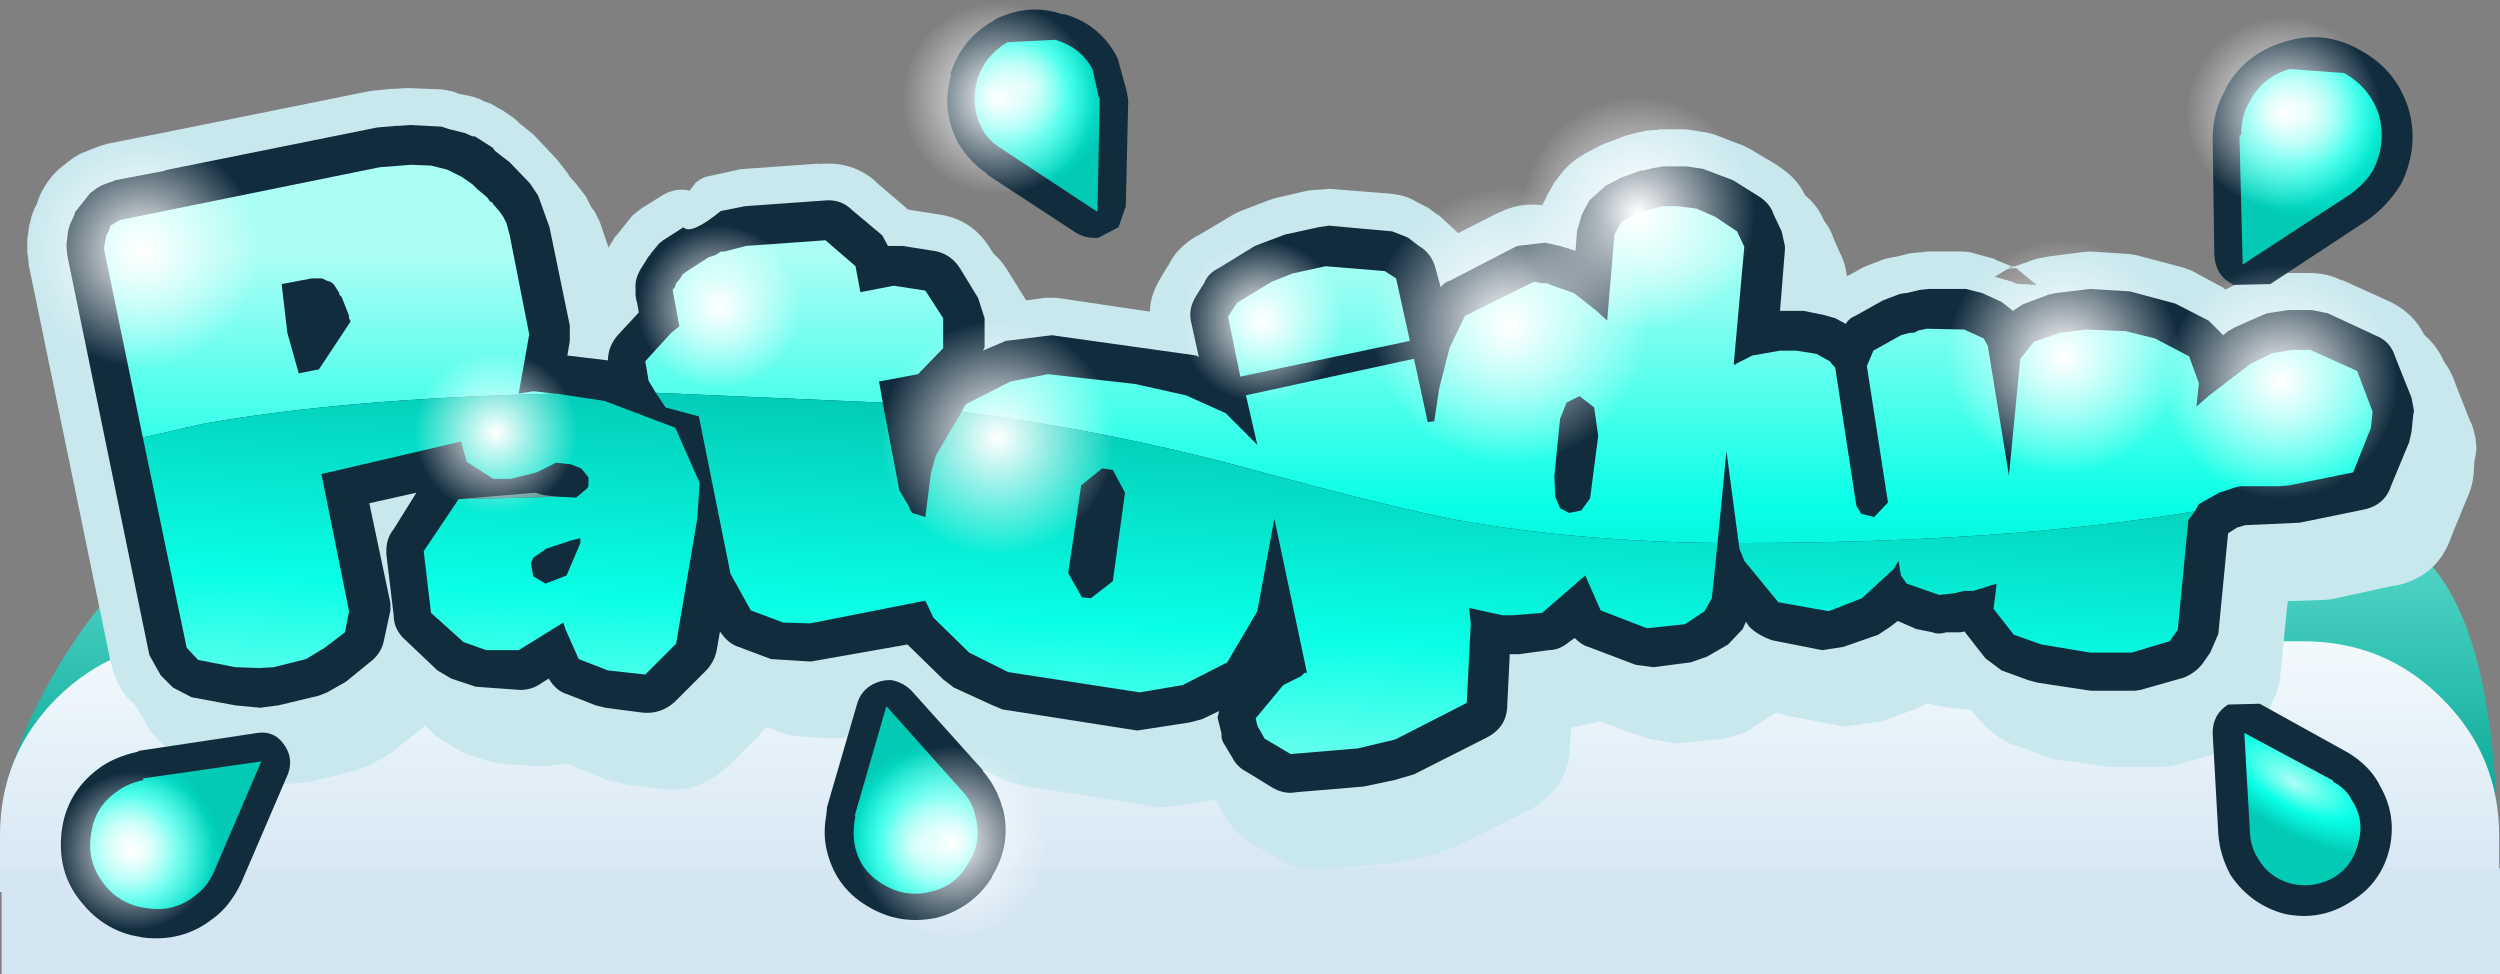 <?xml version="1.0" encoding="UTF-8" standalone="no"?>
<svg xmlns:xlink="http://www.w3.org/1999/xlink" height="60.0px" width="154.0px" xmlns="http://www.w3.org/2000/svg">
  <rect width="100%" height="100%" fill="#808080" stroke="none"/>
  <g transform="matrix(1.0, 0.0, 0.0, 1.0, 0.0, 0.0)">
    <use height="30.05" transform="matrix(1.0, 0.0, 0.0, 1.0, 0.0, 25.4)" width="153.85" xlink:href="#shape0"/>
    <use height="15.5" transform="matrix(1.0, 0.0, 0.0, 1.0, 0.0, 39.5)" width="153.95" xlink:href="#sprite0"/>
    <use height="10.0" transform="matrix(0.354, 0.0, 0.0, 0.65, 0.1, 53.5)" width="435.0" xlink:href="#sprite1"/>
    <use height="61.0" transform="matrix(1.0, 0.0, 0.0, 1.0, 1.65, -1.95)" width="151.0" xlink:href="#sprite2"/>
  </g>
  <defs>
    <g id="shape0" transform="matrix(1.0, 0.0, 0.0, 1.0, 0.0, -25.4)">
      <path d="M135.75 29.2 Q144.05 29.6 149.15 34.2 154.2 38.8 153.85 55.45 L0.15 55.45 Q-0.6 49.1 2.25 43.5 9.25 29.5 24.9 26.35 39.15 23.2 51.9 30.4 64.2 37.25 76.75 43.6 80.8 45.0 84.65 45.45 93.95 46.5 103.5 41.45 108.95 38.55 118.8 31.4 127.5 28.8 135.75 29.2" fill="url(#gradient0)" fill-rule="evenodd" stroke="none"/>
    </g>
    <linearGradient gradientTransform="matrix(0.0, 0.019, -0.007, 0.0, 77.55, 36.05)" gradientUnits="userSpaceOnUse" id="gradient0" spreadMethod="pad" x1="-819.2" x2="819.2">
      <stop offset="0.0" stop-color="#92fef2"/>
      <stop offset="1.0" stop-color="#00a291"/>
    </linearGradient>
    <g id="sprite0" transform="matrix(1.0, 0.0, 0.0, 1.0, 0.0, 15.5)">
      <use height="15.5" transform="matrix(1.0, 0.0, 0.0, 1.0, 0.0, -15.5)" width="153.95" xlink:href="#shape1"/>
    </g>
    <g id="shape1" transform="matrix(1.0, 0.0, 0.0, 1.0, 0.0, 15.5)">
      <path d="M0.0 -3.55 Q0.0 -8.5 3.5 -12.0 7.05 -15.5 12.05 -15.5 L141.85 -15.5 Q146.9 -15.5 150.4 -12.0 153.95 -8.5 153.95 -3.5 L153.95 0.0 122.95 0.0 122.95 -0.05 0.0 -0.05 0.0 -3.55" fill="url(#gradient1)" fill-rule="evenodd" stroke="none"/>
    </g>
    <linearGradient gradientTransform="matrix(0.0, -0.009, 0.024, 0.0, -144.4, -7.65)" gradientUnits="userSpaceOnUse" id="gradient1" spreadMethod="pad" x1="-819.2" x2="819.2">
      <stop offset="0.0" stop-color="#d5e6f3"/>
      <stop offset="1.0" stop-color="#f1f9fc"/>
    </linearGradient>
    <g id="sprite1" transform="matrix(1.0, 0.0, 0.0, 1.0, 0.0, 0.0)">
      <use height="10.0" transform="matrix(1.0, 0.0, 0.0, 1.0, 0.0, 0.0)" width="435.0" xlink:href="#shape2"/>
    </g>
    <g id="shape2" transform="matrix(1.0, 0.0, 0.0, 1.0, 0.0, 0.0)">
      <path d="M435.0 0.0 L435.0 10.0 0.0 10.0 0.0 0.0 435.0 0.0" fill="#d5e6f3" fill-rule="evenodd" stroke="none"/>
    </g>
    <g id="sprite2" transform="matrix(1.0, 0.0, 0.0, 1.0, 57.2, 41.85)">
      <use height="58.75" transform="matrix(0.78, 0.0, 0.0, 0.78, -55.558, -32.159)" width="191.35" xlink:href="#sprite3"/>
      <use height="58.75" transform="matrix(0.78, 0.0, 0.0, 0.78, -56.108, -33.109)" width="191.35" xlink:href="#sprite3"/>
      <use height="58.75" transform="matrix(0.78, 0.0, 0.0, 0.78, -57.208, -34.509)" width="191.35" xlink:href="#sprite3"/>
      <use height="57.2" transform="matrix(1.0, 0.0, 0.0, 1.0, -55.1, -39.3)" width="144.95" xlink:href="#shape4"/>
      <use height="50.0" transform="matrix(0.284, 0.0, 0.0, 0.284, -57.197, -31.547)" width="50.0" xlink:href="#sprite4"/>
      <use height="50.0" transform="matrix(0.097, -0.167, 0.167, 0.097, -57.201, 14.268)" width="50.0" xlink:href="#sprite4"/>
      <use height="50.0" transform="matrix(0.203, -0.117, 0.117, 0.203, -5.355, -35.995)" width="50.0" xlink:href="#sprite4"/>
      <use height="50.0" transform="matrix(0.198, 0.0, 0.0, 0.198, -33.258, -18.208)" width="50.0" xlink:href="#sprite4"/>
      <use height="50.0" transform="matrix(0.198, 0.0, 0.0, 0.198, -19.508, -25.958)" width="50.0" xlink:href="#sprite4"/>
      <use height="50.0" transform="matrix(0.285, 0.0, 0.0, 0.285, -4.514, -20.064)" width="50.0" xlink:href="#sprite4"/>
      <use height="50.0" transform="matrix(0.198, 0.0, 0.0, 0.198, 13.942, -25.058)" width="50.0" xlink:href="#sprite4"/>
      <use height="50.0" transform="matrix(0.336, 0.0, 0.0, 0.336, 25.744, -28.256)" width="50.0" xlink:href="#sprite4"/>
      <use height="50.0" transform="matrix(0.285, 0.0, 0.0, 0.285, 34.936, -33.864)" width="50.0" xlink:href="#sprite4"/>
      <use height="50.0" transform="matrix(0.285, 0.0, 0.0, 0.285, 61.136, -25.064)" width="50.0" xlink:href="#sprite4"/>
      <use height="50.0" transform="matrix(0.285, 0.0, 0.0, 0.285, 74.536, -23.514)" width="50.0" xlink:href="#sprite4"/>
      <use height="50.0" transform="matrix(0.203, 0.117, -0.121, 0.201, 79.75, -40.938)" width="50.0" xlink:href="#sprite4"/>
      <use height="14.75" transform="matrix(1.0, 0.0, 0.0, 1.0, -8.05, 2.0)" width="11.15" xlink:href="#shape6"/>
      <use height="50.0" transform="matrix(-0.226, 0.061, -0.061, -0.226, 6.977, 16.094)" width="50.0" xlink:href="#sprite4"/>
    </g>
    <g id="sprite3" transform="matrix(1.0, 0.0, 0.0, 1.0, 95.65, 29.35)">
      <use height="58.75" transform="matrix(1.0, 0.0, 0.0, 1.0, -95.65, -29.35)" width="191.35" xlink:href="#shape3"/>
    </g>
    <g id="shape3" transform="matrix(1.0, 0.0, 0.0, 1.0, 95.65, 29.35)">
      <path d="M29.05 -24.95 L30.65 -25.55 31.4 -25.75 31.85 -25.85 32.35 -25.95 33.1 -26.0 33.4 -26.05 35.25 -26.05 35.75 -26.0 37.0 -25.8 37.6 -25.65 39.95 -24.75 40.45 -24.5 42.55 -23.25 42.6 -23.2 Q44.45 -22.05 44.95 -20.4 L45.5 -19.15 45.45 -19.3 Q46.0 -18.2 46.05 -16.75 L46.05 -16.45 46.05 -16.2 45.9 -14.45 46.6 -14.3 46.95 -14.25 47.5 -14.1 49.3 -15.1 49.75 -15.3 51.05 -15.8 51.75 -15.95 52.05 -16.0 53.05 -16.25 53.45 -16.3 54.1 -16.35 54.45 -16.4 57.3 -16.4 57.8 -16.35 59.8 -15.8 59.85 -15.75 59.95 -15.7 61.05 -15.25 61.1 -15.2 61.15 -15.25 61.3 -15.2 62.85 -15.75 63.2 -15.85 63.75 -15.95 64.0 -16.0 66.7 -16.35 67.3 -16.4 70.45 -16.2 71.0 -16.1 74.6 -15.15 75.3 -14.9 77.9 -13.5 77.8 -13.5 78.0 -13.4 79.05 -13.9 79.3 -14.0 80.1 -14.25 80.6 -14.4 82.3 -14.65 82.75 -14.7 84.6 -14.7 Q86.1 -14.7 87.2 -14.1 L87.1 -14.2 90.85 -12.5 Q93.25 -11.4 94.05 -8.95 L95.25 -5.9 95.3 -5.85 Q95.7 -4.8 95.7 -3.75 L95.6 -3.1 95.55 -2.9 95.5 -2.1 Q95.45 -0.95 94.95 0.1 L93.7 3.15 93.65 3.3 Q92.55 6.3 89.25 7.0 L89.3 6.95 84.25 8.05 83.75 8.1 80.8 8.2 80.2 14.15 80.2 14.3 Q79.95 15.85 79.05 17.1 L79.0 17.15 78.5 17.85 Q77.45 19.45 75.4 20.15 L75.3 20.2 71.95 21.15 71.4 21.25 70.85 21.3 70.6 21.3 67.15 21.3 66.75 21.3 62.5 20.7 Q61.4 20.5 60.85 20.15 L59.05 19.5 58.85 19.45 Q57.55 18.8 56.6 17.75 L56.5 17.65 55.8 16.8 53.9 16.6 52.8 16.4 52.35 16.25 51.45 16.7 48.7 17.7 48.65 17.7 45.8 18.1 45.45 18.05 41.5 17.3 41.2 17.25 40.45 17.0 40.1 17.2 38.65 18.1 Q37.8 18.8 36.05 19.1 L35.9 19.1 32.95 19.4 32.65 19.45 30.2 19.05 26.75 17.8 26.5 17.7 24.4 18.15 24.2 18.2 24.1 19.6 Q24.1 23.0 20.8 24.75 L15.05 27.6 14.7 27.7 13.2 28.25 12.8 28.35 10.3 28.85 10.0 28.9 4.7 29.35 Q2.9 29.6 1.1 28.55 L1.05 28.55 -0.9 27.4 Q-2.4 26.55 -3.2 25.05 L-3.75 24.1 -3.75 24.05 -3.85 23.9 -7.65 24.45 -8.55 24.45 -19.25 22.75 -19.85 22.6 -20.55 22.3 -20.8 22.2 -23.7 20.8 -25.5 19.6 -27.25 17.85 -33.3 19.0 -34.05 19.05 -37.2 18.85 -38.05 18.65 -39.35 18.15 -40.0 18.9 -42.5 21.35 -42.55 21.35 Q-44.65 23.3 -47.35 23.05 L-47.45 23.05 -50.2 22.7 -52.0 22.3 -54.1 21.45 -55.1 21.0 -56.8 21.25 -57.0 21.25 -59.6 21.1 -59.85 21.1 -60.75 20.95 -61.25 20.85 -63.1 20.25 -63.25 20.2 -65.15 19.05 -65.4 18.9 -66.3 18.0 -66.6 18.3 -68.7 19.95 -69.1 20.25 -70.55 21.1 -70.9 21.25 -71.5 21.5 -71.9 21.6 -75.1 22.4 -75.65 22.5 -76.75 22.6 -77.55 22.65 -79.5 22.5 -79.8 22.45 -83.25 21.8 -83.35 21.8 Q-85.2 21.35 -86.3 20.2 L-87.25 19.25 Q-88.45 18.25 -88.95 16.25 L-89.0 16.1 -95.5 -15.4 -95.5 -15.65 -95.6 -16.35 -95.6 -16.65 -95.6 -16.95 -95.6 -17.35 -95.45 -18.45 -95.35 -18.8 -95.25 -19.25 -95.05 -19.75 -94.85 -20.15 -94.7 -20.6 Q-94.0 -22.3 -92.55 -23.35 L-92.5 -23.4 -91.95 -23.8 -91.55 -24.05 -91.1 -24.25 -89.95 -24.7 -89.3 -24.9 -85.8 -25.6 -85.5 -25.65 -68.65 -29.05 -68.3 -29.1 -66.8 -29.25 -66.55 -29.25 -65.7 -29.3 -65.3 -29.3 -62.85 -29.2 -62.05 -29.05 -61.5 -28.85 -60.5 -28.65 -59.9 -28.45 -59.5 -28.25 -58.95 -28.05 -58.45 -27.75 -58.15 -27.6 -57.25 -27.0 -56.85 -26.65 -56.7 -26.5 -55.7 -25.7 -55.45 -25.45 -53.85 -23.75 -53.6 -23.45 -52.9 -22.55 -52.5 -21.75 -51.65 -19.25 -51.5 -18.85 -50.6 -14.5 -50.0 -16.25 -49.8 -16.55 -49.15 -17.6 -49.0 -17.75 -47.8 -19.25 -47.55 -19.45 -47.1 -19.8 -45.5 -20.8 Q-44.55 -21.4 -43.5 -21.25 L-43.3 -21.2 -42.8 -21.85 Q-42.25 -22.3 -41.55 -22.4 L-39.7 -22.8 -39.3 -22.9 -33.0 -23.35 -33.1 -23.3 Q-30.45 -23.6 -28.5 -21.85 L-28.6 -21.9 -26.25 -19.9 -26.1 -19.75 -26.0 -19.7 -23.75 -19.35 Q-20.95 -19.0 -19.5 -16.55 L-18.2 -14.45 -18.15 -14.35 -18.1 -14.3 Q-17.55 -13.5 -17.3 -12.45 L-15.2 -12.75 -14.35 -12.75 -6.95 -11.65 Q-6.9 -13.1 -6.0 -14.45 L-6.05 -14.4 -5.4 -15.45 Q-4.75 -16.75 -3.2 -17.65 L-3.15 -17.65 -0.3 -19.35 0.1 -19.55 2.45 -20.45 2.9 -20.6 5.5 -21.2 5.9 -21.25 6.7 -21.3 7.25 -21.35 12.25 -20.95 12.45 -20.9 Q13.25 -20.85 14.35 -20.2 L15.05 -19.85 15.7 -19.35 15.8 -19.3 15.85 -19.25 15.9 -19.25 17.4 -17.85 20.55 -19.45 20.6 -19.45 Q22.25 -20.3 24.05 -20.05 L24.35 -20.65 24.4 -20.8 25.0 -21.85 25.2 -22.1 Q26.1 -23.4 27.3 -24.05 L27.45 -24.15 28.7 -24.8 29.05 -24.95 M60.75 -15.0 L61.2 -15.15 61.1 -15.2 59.1 -14.0 63.1 -13.75 61.45 -15.1 60.75 -15.0 M79.75 8.25 L79.7 8.4 79.95 8.2 79.9 8.2 79.75 8.25 79.8 8.25 79.8 8.2 79.75 8.25 M-51.4 -11.65 L-51.85 -11.05 -49.85 -10.8 -49.9 -11.1 -50.1 -12.05 -50.4 -11.05 -50.45 -11.55 -50.55 -11.85 -50.65 -12.15 -50.7 -12.4 -51.35 -11.7 -51.4 -11.65" fill="#c8e8ee" fill-rule="evenodd" stroke="none"/>
    </g>
    <g id="shape4" transform="matrix(1.0, 0.0, 0.0, 1.0, 55.1, 39.3)">
      <path d="M6.65 -39.05 Q8.95 -38.4 10.0 -36.3 L10.55 -34.3 10.65 -33.75 10.5 -27.2 10.05 -25.9 8.8 -25.25 Q8.05 -25.2 7.45 -25.55 L1.95 -29.15 1.95 -29.2 Q0.85 -29.95 0.2 -31.05 0.1 -31.05 0.15 -31.15 -0.9 -33.15 -0.25 -35.3 L-0.3 -35.35 Q0.4 -37.55 2.4 -38.65 L2.45 -38.7 Q4.55 -39.75 6.65 -39.0 L6.65 -39.05" fill="#112c3d" fill-rule="evenodd" stroke="none"/>
      <path d="M81.8 -37.3 Q84.25 -38.1 86.45 -36.85 88.7 -35.7 89.5 -33.25 90.2 -30.9 89.05 -28.55 88.2 -27.2 87.0 -26.35 L81.0 -22.4 78.75 -22.35 Q77.6 -22.9 77.55 -24.25 L77.45 -31.5 Q77.5 -33.1 78.2 -34.3 L78.3 -34.55 Q79.5 -36.6 81.8 -37.3" fill="#112c3d" fill-rule="evenodd" stroke="none"/>
      <path d="M-50.35 6.4 L-50.3 6.35 -43.0 5.25 Q-42.0 5.1 -41.4 5.9 -40.75 6.75 -41.1 7.75 L-44.0 14.5 Q-44.7 15.95 -45.75 16.7 -47.6 18.15 -50.05 17.85 L-50.8 17.7 Q-52.65 17.2 -53.9 15.6 -55.35 13.8 -55.05 11.3 -54.75 8.95 -52.85 7.5 -51.9 6.75 -50.35 6.4" fill="#112c3d" fill-rule="evenodd" stroke="none"/>
      <path d="M82.1 -20.8 L83.55 -20.8 84.55 -20.6 87.45 -19.25 Q88.4 -18.9 88.7 -17.9 L89.7 -15.4 89.85 -14.6 89.8 -14.3 89.7 -13.3 89.55 -12.65 88.45 -10.0 Q88.05 -8.75 86.7 -8.5 L82.8 -7.7 79.45 -7.55 78.95 -7.4 78.4 -7.05 77.8 -0.85 77.3 0.3 76.85 0.95 Q76.4 1.55 75.65 1.85 L73.0 2.6 72.65 2.65 69.95 2.65 66.65 2.15 66.1 2.0 64.45 1.4 63.45 0.65 62.2 -0.95 62.15 -1.0 61.9 -0.95 61.05 -0.95 Q60.55 -0.8 60.2 -0.95 L59.2 -1.15 58.05 -1.65 57.6 -1.3 56.85 -0.8 54.7 -0.05 53.4 0.15 50.35 -0.45 Q49.45 -0.75 48.9 -1.3 L48.7 -1.6 48.5 -1.15 47.6 -0.2 46.3 0.55 45.3 0.9 43.0 1.2 41.9 1.05 39.0 -0.05 Q38.6 -0.15 38.15 -0.6 L37.8 -0.35 Q37.2 0.15 36.55 0.15 L34.7 0.4 34.15 0.4 34.0 3.5 Q34.0 4.9 32.7 5.55 L28.25 7.8 27.05 8.15 25.15 8.55 21.0 8.9 Q20.25 9.05 19.5 8.6 L17.95 7.65 Q17.35 7.35 17.05 6.75 L16.6 6.0 Q16.35 5.65 16.4 5.3 L16.15 4.3 16.25 3.9 15.2 4.4 14.45 4.6 11.2 5.1 2.9 3.8 2.3 3.55 -0.1 2.45 -0.75 1.95 -2.95 -0.2 -8.9 0.85 -11.35 0.7 -13.35 -0.05 Q-14.0 -0.25 -14.5 -1.0 L-14.7 0.15 Q-14.85 0.9 -15.4 1.45 L-17.3 3.35 Q-18.15 4.1 -19.25 4.0 L-21.55 3.7 -22.15 3.55 -23.95 2.85 Q-24.6 2.65 -25.05 1.9 L-25.45 2.15 Q-26.05 2.6 -26.8 2.6 L-28.9 2.45 -29.55 2.4 -31.05 1.9 -31.9 1.4 -33.85 -0.45 Q-34.6 -1.1 -34.6 -2.0 L-35.05 -5.75 -35.05 -6.0 Q-35.05 -6.75 -34.6 -7.3 L-33.2 -9.55 -36.1 -8.9 -34.8 -2.75 -34.8 -2.3 -35.2 -0.45 Q-35.35 0.3 -35.95 0.8 L-37.55 2.1 -38.7 2.75 -39.2 2.95 -41.7 3.55 -42.5 3.65 -42.8 3.7 -44.35 3.55 -47.05 3.05 -48.2 2.45 -48.95 1.7 -49.65 0.45 -54.7 -24.15 -54.75 -24.65 -54.75 -24.9 -54.65 -25.7 -54.55 -26.05 -54.25 -26.7 -54.25 -26.8 -53.3 -28.0 -52.9 -28.3 -52.55 -28.5 -51.85 -28.75 -51.75 -28.8 -48.6 -29.4 -48.75 -29.4 -35.6 -32.05 -34.4 -32.15 -34.25 -32.15 -33.55 -32.2 -31.65 -32.1 -31.2 -31.95 -30.2 -31.7 -29.75 -31.5 -29.6 -31.5 -29.2 -31.25 -28.5 -30.8 -28.35 -30.6 -27.45 -29.9 -26.2 -28.6 -25.7 -27.85 -25.0 -25.9 -23.75 -19.85 -23.75 -18.9 -23.9 -18.0 -21.4 -17.7 Q-21.4 -18.55 -20.8 -19.25 L-19.5 -20.65 -19.6 -21.25 -19.65 -21.4 -19.7 -21.7 -19.7 -22.1 Q-19.75 -22.7 -19.4 -23.3 L-18.9 -24.1 -18.8 -24.2 -18.75 -24.3 -18.25 -24.9 -18.0 -25.1 -16.75 -25.9 Q-16.3 -25.4 -14.45 -26.9 L-12.95 -27.2 -8.05 -27.55 Q-7.05 -27.65 -6.35 -26.95 L-4.5 -25.4 -4.15 -24.75 -4.05 -24.75 -3.25 -24.75 -1.35 -24.45 Q-0.3 -24.3 0.3 -23.35 L1.4 -21.55 1.8 -20.3 1.8 -18.5 1.7 -18.3 3.1 -18.9 5.95 -19.25 14.85 -18.0 15.0 -17.9 14.55 -19.95 Q14.3 -20.85 14.85 -21.7 L15.35 -22.5 Q15.55 -23.05 16.25 -23.4 L18.45 -24.75 20.3 -25.45 22.35 -25.9 23.0 -26.0 26.9 -25.65 27.8 -25.3 27.9 -25.25 28.55 -24.75 Q29.35 -24.3 29.6 -23.3 L29.9 -22.2 Q30.15 -22.55 30.45 -22.6 L34.6 -24.75 36.35 -24.95 36.55 -24.9 37.25 -24.75 38.2 -24.45 38.3 -25.7 38.6 -26.7 39.05 -27.55 40.05 -28.45 41.0 -28.95 42.25 -29.4 42.4 -29.4 43.0 -29.55 43.6 -29.65 45.05 -29.65 46.05 -29.5 47.9 -28.8 49.5 -27.8 Q50.2 -27.35 50.4 -26.7 L50.9 -25.65 51.1 -24.75 51.1 -24.5 50.8 -20.75 52.25 -20.75 53.5 -20.5 54.2 -20.3 54.85 -19.95 Q55.05 -20.3 55.45 -20.45 L57.15 -21.4 58.2 -21.8 58.55 -21.85 58.6 -21.85 59.45 -22.05 60.0 -22.1 62.25 -22.1 63.25 -21.85 64.45 -21.3 65.15 -20.75 65.75 -21.15 67.35 -21.75 67.8 -21.85 69.9 -22.1 72.35 -21.95 75.15 -21.2 77.2 -20.15 78.1 -19.25 78.4 -19.5 78.85 -19.75 80.2 -20.35 80.8 -20.6 82.1 -20.8" fill="#112c3d" fill-rule="evenodd" stroke="none"/>
      <path d="M79.2 -31.55 L79.1 -31.55 79.15 -31.6 79.2 -31.55" fill="#ffffff" fill-rule="evenodd" stroke="none"/>
      <path d="M79.2 -31.55 Q79.2 -32.7 79.65 -33.5 80.45 -35.15 82.2 -35.65 L85.55 -35.4 Q87.15 -34.5 87.7 -32.8 88.15 -31.05 87.35 -29.45 86.85 -28.6 85.95 -27.95 L79.3 -23.6 79.1 -31.55 79.2 -31.55" fill="url(#gradient2)" fill-rule="evenodd" stroke="none"/>
      <path d="M-46.8 15.25 Q-48.1 16.3 -49.75 16.05 -51.45 15.85 -52.45 14.55 -53.5 13.2 -53.25 11.55 -53.05 9.85 -51.7 8.9 -51.0 8.35 -50.0 8.15 L-50.05 8.05 -42.75 7.0 -45.65 13.75 Q-46.05 14.7 -46.8 15.25" fill="url(#gradient3)" fill-rule="evenodd" stroke="none"/>
      <path d="M3.2 -37.3 L6.15 -37.45 Q7.7 -37.0 8.45 -35.65 L8.85 -33.85 8.9 -33.9 8.75 -26.85 2.9 -30.7 Q2.05 -31.2 1.65 -31.95 0.9 -33.4 1.35 -35.0 1.8 -36.45 3.2 -37.3" fill="url(#gradient4)" fill-rule="evenodd" stroke="none"/>
      <path d="M88.35 12.35 Q87.85 14.5 85.95 15.65 84.1 16.85 81.9 16.4 79.8 15.85 78.55 14.0 77.9 12.8 77.8 11.5 L77.45 5.25 Q77.45 4.1 78.4 3.5 L80.35 3.45 85.85 6.5 Q87.05 7.25 87.65 8.3 L87.75 8.5 Q88.8 10.3 88.35 12.35" fill="#112c3d" fill-rule="evenodd" stroke="none"/>
      <path d="M79.4 5.25 L84.9 8.2 84.85 8.25 Q85.65 8.65 86.0 9.35 86.8 10.55 86.45 11.9 86.15 13.35 85.0 14.1 83.75 14.85 82.35 14.55 80.95 14.2 80.25 13.0 79.8 12.3 79.75 11.45 L79.4 5.25" fill="url(#gradient5)" fill-rule="evenodd" stroke="none"/>
      <path d="M-30.6 -9.15 L-25.9 -9.55 -25.35 -9.4 -24.4 -9.3 -30.6 -9.15" fill="#669999" fill-rule="evenodd" stroke="none"/>
      <path d="M0.1 -14.05 L0.65 -15.0 3.4 -16.4 5.7 -16.85 11.05 -16.25 14.2 -15.55 16.65 -14.45 18.6 -12.5 17.9 -15.55 28.25 -17.8 29.1 -13.9 29.5 -13.95 29.8 -15.95 30.45 -18.5 31.4 -20.45 35.65 -22.55 36.1 -22.45 36.45 -22.45 36.8 -22.3 38.1 -21.85 39.5 -20.75 40.15 -20.15 40.6 -25.45 41.05 -26.25 42.0 -26.75 43.5 -27.2 44.5 -27.2 45.65 -27.05 46.8 -26.55 48.15 -25.65 48.6 -24.7 47.95 -17.5 47.95 -17.45 48.1 -17.45 48.1 -17.5 49.1 -18.0 50.8 -18.3 51.8 -18.3 53.05 -18.1 53.85 -17.65 54.2 -17.25 55.5 -8.75 55.8 -8.25 56.6 -8.05 57.45 -8.95 56.15 -17.35 56.55 -18.3 58.25 -19.25 58.8 -19.4 59.05 -19.4 59.35 -19.55 59.85 -19.65 62.15 -19.6 63.35 -19.05 63.6 -18.6 64.9 -10.6 65.6 -17.8 66.45 -18.85 68.05 -19.4 69.65 -19.6 72.1 -19.5 73.9 -19.05 76.0 -17.95 76.6 -16.3 76.45 -14.85 77.25 -15.55 79.8 -17.5 81.15 -18.15 82.4 -18.35 83.45 -18.35 86.35 -17.05 87.3 -14.55 87.2 -13.55 86.1 -10.8 82.15 -10.0 81.55 -9.95 79.15 -9.95 78.75 -9.85 77.85 -9.55 76.6 -8.85 76.35 -8.4 Q64.6 -6.45 48.3 -6.45 L48.25 -6.45 47.5 -12.1 46.95 -6.45 Q38.3 -6.55 31.0 -7.85 27.05 -8.6 18.0 -11.05 9.5 -13.35 0.4 -14.55 L0.1 -14.05 M26.45 -23.2 L27.15 -22.75 28.0 -18.9 17.55 -16.7 16.8 -20.4 17.35 -21.25 19.5 -22.55 20.75 -23.05 22.8 -23.5 26.45 -23.2 M38.45 -15.5 L37.65 -15.1 37.25 -14.1 36.9 -10.6 36.95 -9.3 37.25 -8.6 37.8 -8.3 38.55 -8.45 39.1 -9.2 39.6 -13.05 39.35 -14.8 38.45 -15.5 M-50.05 -12.95 L-52.45 -24.6 -52.3 -25.4 -52.15 -25.65 -52.05 -26.0 -51.45 -26.35 -35.45 -29.6 -33.5 -29.75 -32.3 -29.7 -31.3 -29.45 -30.4 -29.0 -29.75 -28.55 -29.45 -28.25 -28.85 -27.75 -28.7 -27.55 -28.7 -27.5 -28.55 -27.45 -28.45 -27.3 -28.1 -26.9 -27.85 -26.55 -27.65 -26.15 -27.45 -25.4 -26.25 -19.3 -26.9 -15.65 -26.0 -15.8 -24.65 -15.65 Q-37.6 -15.35 -46.3 -13.8 L-50.05 -12.95 M-18.45 -15.7 L-18.9 -16.45 -19.1 -17.65 -17.5 -19.4 -17.0 -19.8 -17.4 -21.95 -17.4 -22.1 -17.3 -22.15 -17.2 -22.45 -16.95 -22.75 -16.8 -23.0 -16.45 -23.25 -15.2 -24.05 -14.75 -24.2 -14.45 -24.4 -14.25 -24.4 -12.9 -24.75 -8.0 -25.1 -6.15 -23.5 -5.85 -21.9 -3.8 -22.3 -1.85 -22.0 -0.75 -20.3 -0.75 -18.45 -2.3 -16.85 -4.7 -16.4 -4.4 -14.7 -4.5 -15.1 -18.35 -15.7 -18.45 -15.7 M-41.5 -22.4 L-41.15 -19.4 -40.45 -16.9 -39.2 -17.15 -37.25 -20.1 -37.35 -20.3 -37.35 -20.45 -37.8 -21.6 -37.95 -21.75 -37.95 -21.85 -38.3 -22.4 -38.5 -22.55 -38.7 -22.6 -39.0 -22.75 -39.65 -22.75 -41.5 -22.4" fill="url(#gradient6)" fill-rule="evenodd" stroke="none"/>
      <path d="M0.1 -14.05 L0.4 -14.55 Q9.5 -13.35 18.0 -11.05 27.05 -8.6 31.0 -7.85 38.3 -6.55 46.95 -6.45 L46.6 -3.05 46.15 -2.25 44.95 -1.45 42.6 -1.2 39.75 -2.3 38.8 -4.45 36.15 -2.15 34.35 -2.0 33.7 -2.0 31.65 -2.45 31.65 -2.4 31.75 -1.5 31.5 3.4 27.1 5.65 24.8 6.2 20.65 6.55 19.05 5.6 18.6 4.8 18.5 4.35 20.2 2.3 21.3 1.75 21.5 1.55 21.65 1.55 21.65 1.5 19.65 -7.95 18.6 -2.25 16.75 0.9 14.0 2.3 11.35 2.75 3.25 1.5 0.85 0.3 -1.35 -1.85 -1.85 -2.9 -8.95 -1.5 -10.6 -1.55 -12.6 -2.3 -13.85 -4.55 -15.8 -14.25 -17.85 -14.8 -18.45 -15.7 -18.35 -15.7 -4.5 -15.1 -4.4 -14.7 -3.45 -9.7 -2.8 -8.6 -2.85 -8.6 -2.65 -8.3 -1.85 -8.05 -1.5 -10.8 -1.2 -11.85 0.1 -14.05 M48.25 -6.45 L48.3 -6.45 Q64.6 -6.45 76.35 -8.4 L75.95 -7.85 75.3 -1.1 74.8 -0.4 72.45 0.3 69.9 0.3 66.9 -0.2 65.2 -0.8 63.95 -2.4 64.15 -3.95 62.7 -3.5 62.15 -3.5 61.5 -3.35 60.6 -3.25 58.6 -3.95 58.25 -4.45 58.1 -5.35 57.8 -4.85 55.85 -3.05 53.8 -2.25 50.7 -2.8 48.6 -5.35 48.3 -6.1 48.25 -6.45 M-50.05 -12.95 L-46.3 -13.8 Q-37.6 -15.35 -24.65 -15.65 L-24.55 -15.65 -21.6 -15.2 -17.25 -13.55 -15.75 -10.15 -15.9 -7.95 -17.2 -0.25 -19.1 1.65 -21.4 1.4 -23.2 0.7 -24.0 -1.1 -24.15 -1.55 -26.9 0.15 -28.9 0.15 -30.3 -0.35 -32.3 -2.15 -32.75 -5.95 -30.6 -9.15 -24.4 -9.3 -23.35 -9.25 -22.65 -9.85 -22.6 -10.0 -22.6 -10.5 -23.05 -11.05 -23.7 -11.3 -24.6 -11.4 -25.8 -10.8 -27.4 -10.4 -28.45 -10.4 -30.1 -11.45 -30.45 -12.7 -39.05 -10.7 -37.35 -2.25 -37.6 -0.95 Q-38.2 -0.5 -38.85 0.0 L-40.0 0.7 -42.0 1.2 -42.85 1.25 -44.35 1.2 -46.65 0.75 -47.35 0.0 -50.05 -12.95 M-23.1 -6.75 L-23.7 -6.6 -25.2 -6.1 -26.0 -5.55 -26.15 -5.2 -26.0 -4.4 -25.25 -3.95 -23.95 -4.45 -23.1 -6.45 -23.1 -6.75 M10.45 -9.55 L9.7 -10.95 9.05 -11.05 7.75 -10.0 6.95 -4.6 7.8 -3.1 8.35 -3.05 9.7 -4.1 10.45 -9.55" fill="url(#gradient7)" fill-rule="evenodd" stroke="none"/>
    </g>
    <radialGradient cx="0" cy="0" gradientTransform="matrix(0.007, 0.004, -0.004, 0.007, 83.2, -33.0)" gradientUnits="userSpaceOnUse" id="gradient2" r="819.2" spreadMethod="pad">
      <stop offset="0.0" stop-color="#abfef4"/>
      <stop offset="0.494" stop-color="#09ffe6"/>
      <stop offset="1.0" stop-color="#02cab5"/>
    </radialGradient>
    <radialGradient cx="0" cy="0" fx="169.6" fy="0" gradientTransform="matrix(0.004, -0.007, 0.007, 0.004, -51.75, 12.95)" gradientUnits="userSpaceOnUse" id="gradient3" r="819.2" spreadMethod="pad">
      <stop offset="0.0" stop-color="#abfef4"/>
      <stop offset="0.494" stop-color="#09ffe6"/>
      <stop offset="1.0" stop-color="#02cab5"/>
    </radialGradient>
    <radialGradient cx="0" cy="0" fx="147.2" fy="0" gradientTransform="matrix(0.006, -0.004, 0.004, 0.006, 3.55, -34.0)" gradientUnits="userSpaceOnUse" id="gradient4" r="819.2" spreadMethod="pad">
      <stop offset="0.0" stop-color="#abfef4"/>
      <stop offset="0.494" stop-color="#09ffe6"/>
      <stop offset="1.0" stop-color="#02cab5"/>
    </radialGradient>
    <radialGradient cx="0" cy="0" fx="169.6" fy="0" gradientTransform="matrix(-0.002, 0.004, -0.009, -0.005, 82.75, 7.65)" gradientUnits="userSpaceOnUse" id="gradient5" r="819.2" spreadMethod="pad">
      <stop offset="0.0" stop-color="#abfef4"/>
      <stop offset="0.494" stop-color="#09ffe6"/>
      <stop offset="1.0" stop-color="#02cab5"/>
    </radialGradient>
    <linearGradient gradientTransform="matrix(0.0, 0.019, -0.016, 0.0, 12.25, -8.55)" gradientUnits="userSpaceOnUse" id="gradient6" spreadMethod="pad" x1="-819.2" x2="819.2">
      <stop offset="0.0" stop-color="#abfef4"/>
      <stop offset="0.494" stop-color="#09ffe6"/>
      <stop offset="1.0" stop-color="#02cab5"/>
    </linearGradient>
    <linearGradient gradientTransform="matrix(9.0E-4, -0.016, 0.014, 8.0E-4, 13.55, -1.35)" gradientUnits="userSpaceOnUse" id="gradient7" spreadMethod="pad" x1="-819.2" x2="819.2">
      <stop offset="0.0" stop-color="#abfef4"/>
      <stop offset="0.494" stop-color="#09ffe6"/>
      <stop offset="1.0" stop-color="#02cab5"/>
    </linearGradient>
    <g id="sprite4" transform="matrix(1.0, 0.0, 0.0, 1.0, 25.0, 25.0)">
      <use height="50.0" transform="matrix(1.0, 0.0, 0.0, 1.0, -25.0, -25.0)" width="50.0" xlink:href="#shape5"/>
    </g>
    <g id="shape5" transform="matrix(1.0, 0.0, 0.0, 1.0, 25.0, 25.0)">
      <path d="M17.7 -17.7 Q25.0 -10.4 25.0 0.0 25.0 10.35 17.7 17.7 10.35 25.0 0.0 25.0 -10.4 25.0 -17.7 17.7 -25.0 10.35 -25.0 0.0 -25.0 -10.4 -17.7 -17.7 -10.4 -25.0 0.0 -25.0 10.35 -25.0 17.7 -17.7" fill="url(#gradient8)" fill-rule="evenodd" stroke="none"/>
    </g>
    <radialGradient cx="0" cy="0" gradientTransform="matrix(0.031, 0.0, 0.0, 0.031, 0.0, 0.0)" gradientUnits="userSpaceOnUse" id="gradient8" r="819.2" spreadMethod="pad">
      <stop offset="0.008" stop-color="#ffffff"/>
      <stop offset="1.0" stop-color="#ffffff" stop-opacity="0.0"/>
    </radialGradient>
    <g id="shape6" transform="matrix(1.0, 0.0, 0.0, 1.0, 8.05, -2.0)">
      <path d="M-5.45 15.9 Q-7.45 14.7 -7.95 12.35 -8.15 11.4 -7.95 10.3 L-7.9 9.8 -6.05 3.45 Q-5.85 2.75 -5.25 2.35 -4.6 1.95 -3.9 2.0 -3.2 2.15 -2.7 2.65 L1.7 7.55 1.7 7.6 Q2.55 8.6 2.9 9.85 L2.95 10.0 Q3.45 12.15 2.25 14.1 L2.25 14.15 Q1.05 16.05 -1.2 16.65 L-1.25 16.65 Q-3.5 17.1 -5.45 15.9" fill="#112c3d" fill-rule="evenodd" stroke="none"/>
      <path d="M-1.6 15.05 Q-3.15 15.4 -4.5 14.55 -5.9 13.7 -6.2 12.15 -6.35 11.3 -6.15 10.35 L-6.2 10.35 -4.25 3.6 0.4 8.8 Q1.1 9.55 1.25 10.45 1.65 12.0 0.75 13.35 0.0 14.7 -1.6 15.05" fill="url(#gradient9)" fill-rule="evenodd" stroke="none"/>
    </g>
    <radialGradient cx="0" cy="0" fx="147.2" fy="0" gradientTransform="matrix(-0.007, 0.002, -0.002, -0.007, -1.15, 11.9)" gradientUnits="userSpaceOnUse" id="gradient9" r="819.2" spreadMethod="pad">
      <stop offset="0.0" stop-color="#abfef4"/>
      <stop offset="0.494" stop-color="#09ffe6"/>
      <stop offset="1.0" stop-color="#02cab5"/>
    </radialGradient>
  </defs>
</svg>

